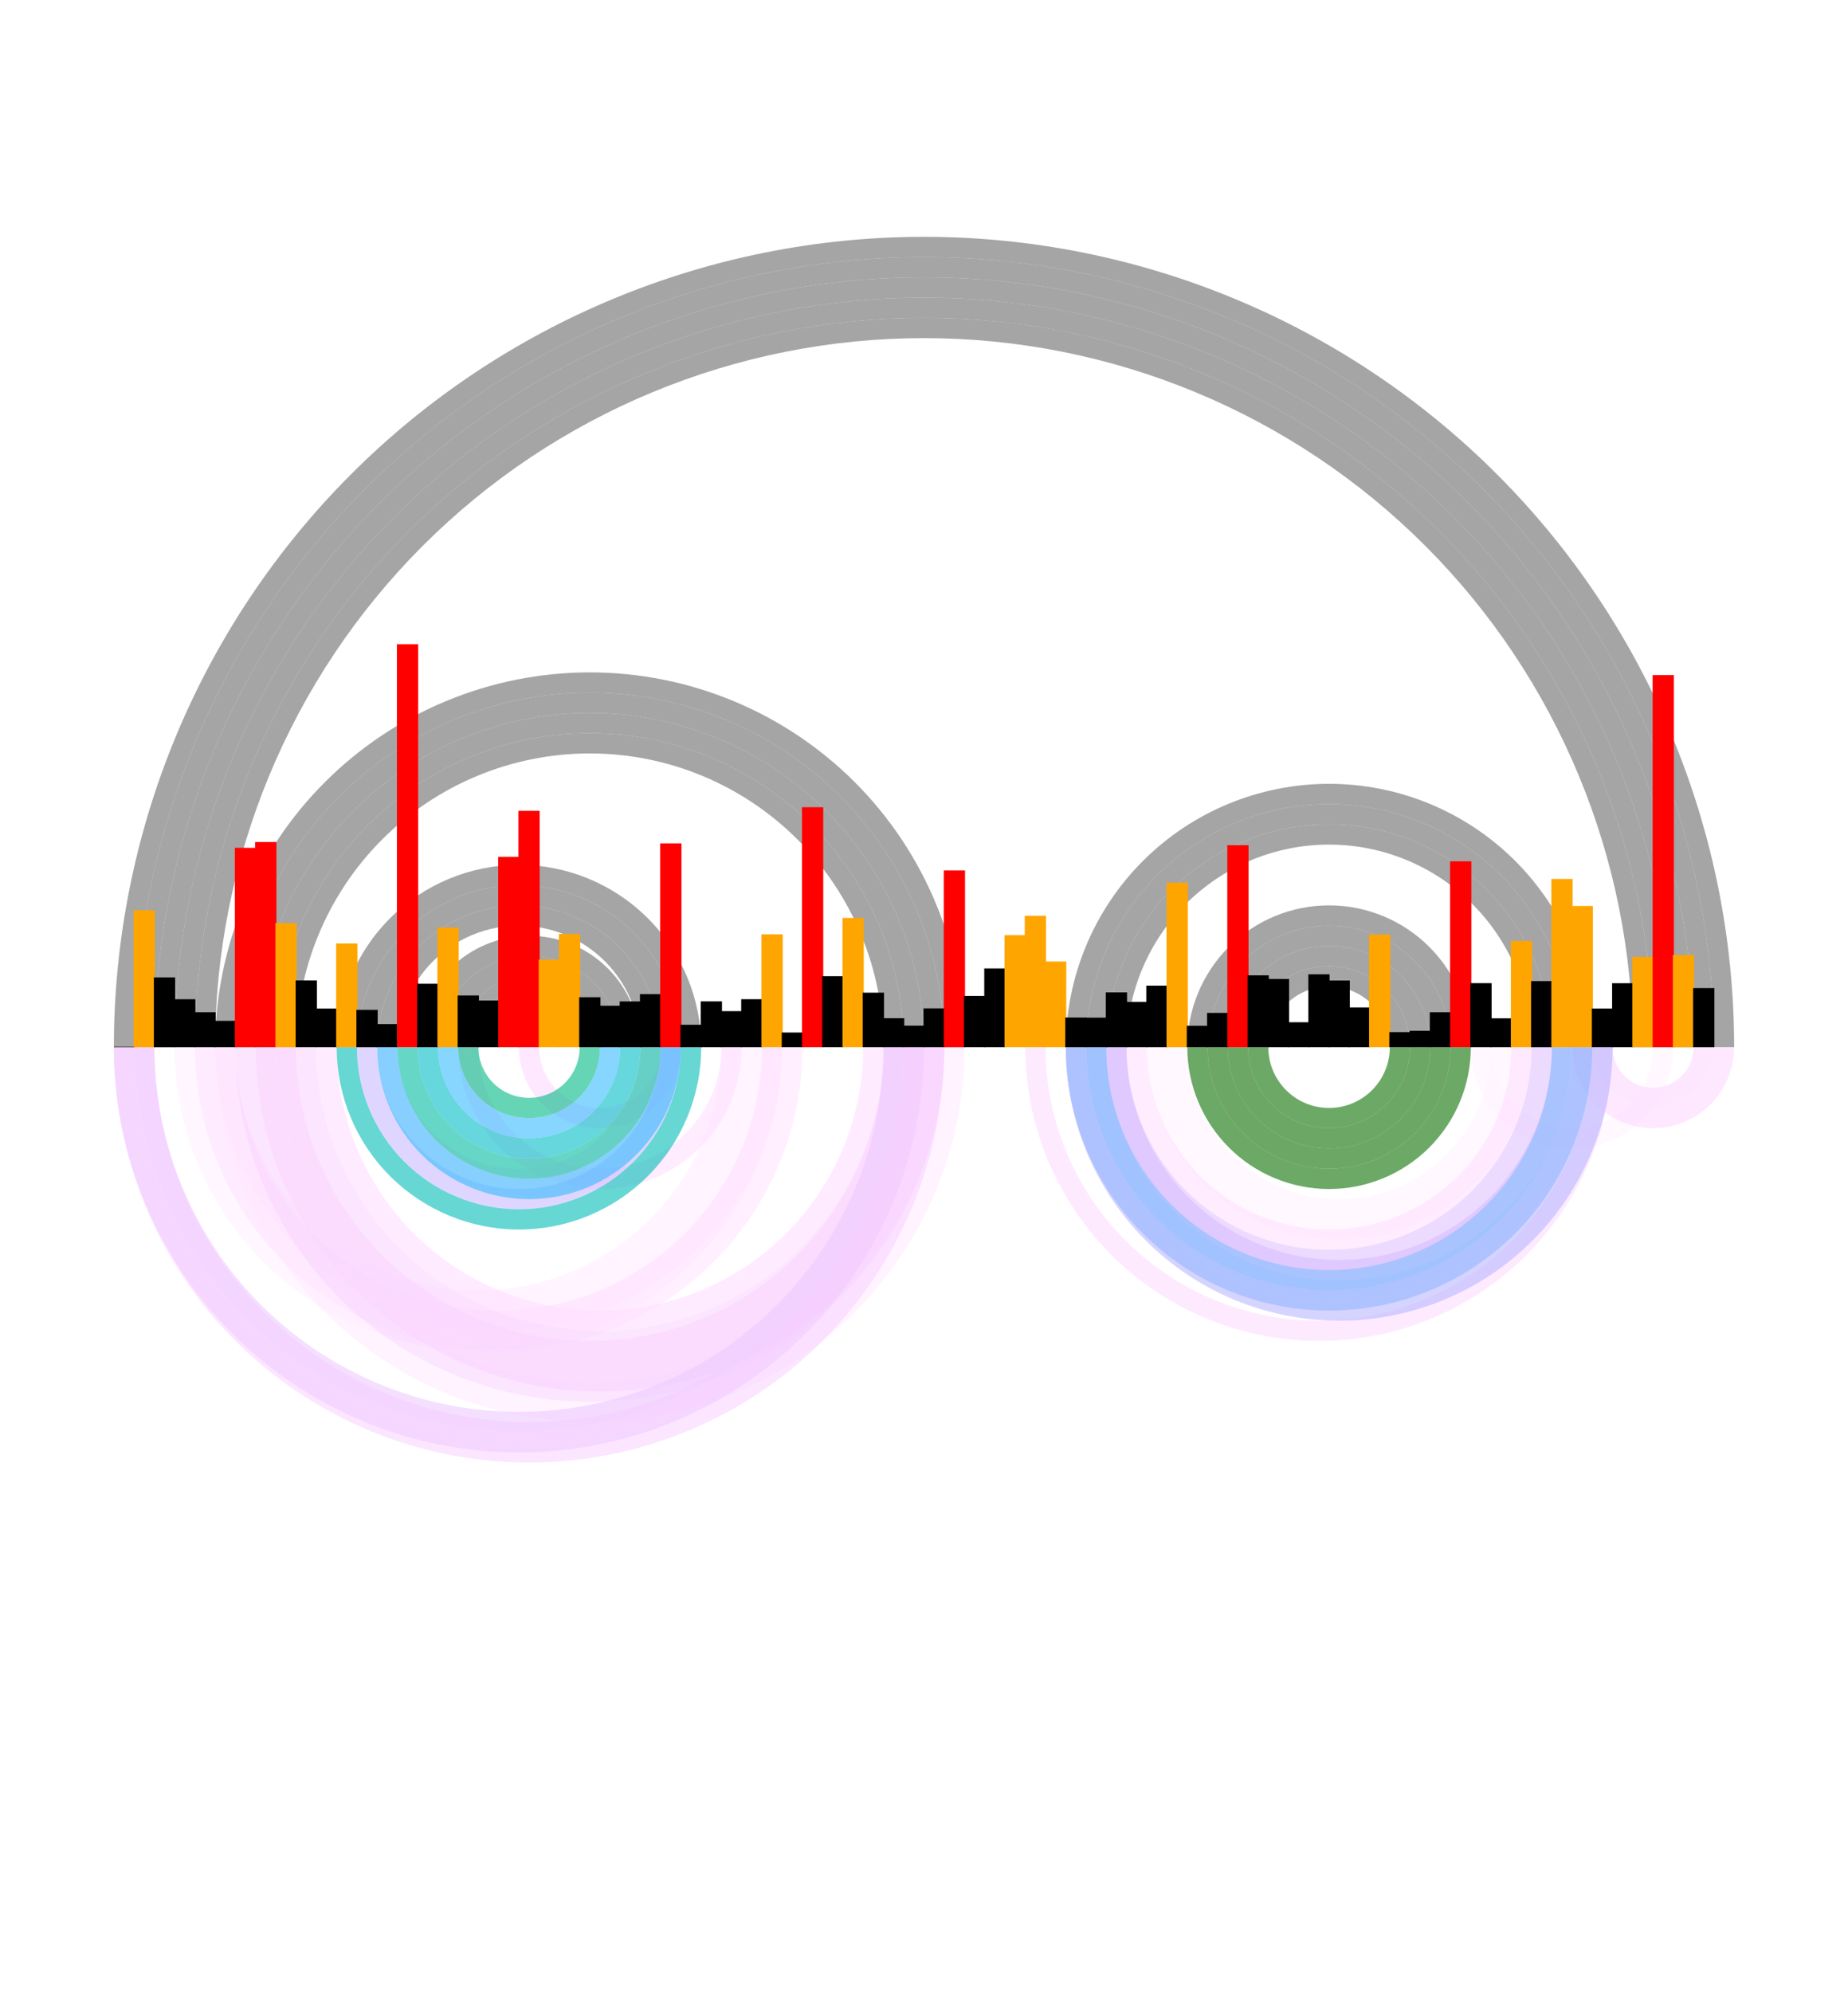 <?xml version="1.0" encoding="utf-8" standalone="no"?>
<!DOCTYPE svg PUBLIC "-//W3C//DTD SVG 1.1//EN"
  "http://www.w3.org/Graphics/SVG/1.1/DTD/svg11.dtd">
<!-- Created with matplotlib (https://matplotlib.org/) -->
<svg height="698.4pt" version="1.1" viewBox="0 0 648 698.4" width="648pt" xmlns="http://www.w3.org/2000/svg" xmlns:xlink="http://www.w3.org/1999/xlink">
 <defs>
  <style type="text/css">*{stroke-linecap:butt;stroke-linejoin:round;}</style>
 </defs>
 <g id="figure_1">
  <g id="patch_1">
   <path d="M 0 698.4 
L 648 698.4 
L 648 0 
L 0 0 
z
" style="fill:#ffffff;"/>
  </g>
  <g id="axes_1">
   <g id="patch_2">
    <path d="M 39.927 658.262 
L 608.073 658.262 
L 608.073 75.913 
L 39.927 75.913 
z
" style="fill:#ffffff;"/>
   </g>
   <g id="PatchCollection_1">
    <path clip-path="url(#p15106acbc8)" d="M 608.073 367.088 
C 608.073 291.776 578.123 219.471 524.87 166.218 
C 471.616 112.964 399.312 83.015 324 83.015 
C 248.688 83.015 176.384 112.964 123.13 166.218 
C 69.877 219.471 39.927 291.776 39.927 367.088 
L 47.029 367.088 
C 47.029 293.658 76.23 223.162 128.152 171.24 
C 180.074 119.317 250.571 90.117 324 90.117 
C 397.429 90.117 467.926 119.317 519.848 171.24 
C 571.77 223.162 600.971 293.658 600.971 367.088 
L 608.073 367.088 
z
" style="fill:#808080;fill-opacity:0.7;"/>
    <path clip-path="url(#p15106acbc8)" d="M 600.971 367.088 
C 600.971 293.658 571.77 223.162 519.848 171.24 
C 467.926 119.317 397.429 90.117 324 90.117 
C 250.571 90.117 180.074 119.317 128.152 171.24 
C 76.23 223.162 47.029 293.658 47.029 367.088 
L 54.131 367.088 
C 54.131 295.541 82.583 226.852 133.174 176.261 
C 183.765 125.67 252.454 97.218 324 97.218 
C 395.546 97.218 464.235 125.67 514.826 176.261 
C 565.417 226.852 593.869 295.541 593.869 367.088 
L 600.971 367.088 
z
" style="fill:#808080;fill-opacity:0.7;"/>
    <path clip-path="url(#p15106acbc8)" d="M 593.869 367.088 
C 593.869 295.541 565.417 226.852 514.826 176.261 
C 464.235 125.67 395.546 97.218 324 97.218 
C 252.454 97.218 183.765 125.67 133.174 176.261 
C 82.583 226.852 54.131 295.541 54.131 367.088 
L 61.233 367.088 
C 61.233 297.424 88.936 230.543 138.196 181.283 
C 187.455 132.024 254.337 104.32 324 104.32 
C 393.663 104.32 460.545 132.024 509.805 181.283 
C 559.064 230.543 586.767 297.424 586.767 367.088 
L 593.869 367.088 
z
" style="fill:#808080;fill-opacity:0.7;"/>
    <path clip-path="url(#p15106acbc8)" d="M 586.767 367.088 
C 586.767 297.424 559.064 230.543 509.805 181.283 
C 460.545 132.024 393.663 104.32 324 104.32 
C 254.337 104.32 187.455 132.024 138.196 181.283 
C 88.936 230.543 61.233 297.424 61.233 367.088 
L 68.335 367.088 
C 68.335 299.307 95.289 234.233 143.217 186.305 
C 191.145 138.377 256.219 111.422 324 111.422 
C 391.781 111.422 456.855 138.377 504.783 186.305 
C 552.711 234.233 579.665 299.307 579.665 367.088 
L 586.767 367.088 
z
" style="fill:#808080;fill-opacity:0.7;"/>
    <path clip-path="url(#p15106acbc8)" d="M 579.665 367.088 
C 579.665 299.307 552.711 234.233 504.783 186.305 
C 456.855 138.377 391.781 111.422 324 111.422 
C 256.219 111.422 191.145 138.377 143.217 186.305 
C 95.289 234.233 68.335 299.307 68.335 367.088 
L 75.436 367.088 
C 75.436 301.19 101.642 237.923 148.239 191.327 
C 194.836 144.73 258.102 118.524 324 118.524 
C 389.898 118.524 453.164 144.73 499.761 191.327 
C 546.358 237.923 572.564 301.19 572.564 367.088 
L 579.665 367.088 
z
" style="fill:#808080;fill-opacity:0.7;"/>
    <path clip-path="url(#p15106acbc8)" d="M 338.204 367.088 
C 338.204 332.256 324.352 298.815 299.722 274.185 
C 275.093 249.556 241.652 235.704 206.82 235.704 
C 171.988 235.704 138.548 249.556 113.918 274.185 
C 89.288 298.815 75.436 332.256 75.436 367.088 
L 82.538 367.088 
C 82.538 334.139 95.641 302.505 118.94 279.207 
C 142.238 255.909 173.871 242.806 206.82 242.806 
C 239.769 242.806 271.402 255.909 294.701 279.207 
C 317.999 302.505 331.102 334.139 331.102 367.088 
L 338.204 367.088 
z
" style="fill:#808080;fill-opacity:0.7;"/>
    <path clip-path="url(#p15106acbc8)" d="M 331.102 367.088 
C 331.102 334.139 317.999 302.505 294.701 279.207 
C 271.402 255.909 239.769 242.806 206.82 242.806 
C 173.871 242.806 142.238 255.909 118.94 279.207 
C 95.641 302.505 82.538 334.139 82.538 367.088 
L 89.64 367.088 
C 89.64 336.021 101.994 306.196 123.961 284.229 
C 145.928 262.262 175.754 249.908 206.82 249.908 
C 237.886 249.908 267.712 262.262 289.679 284.229 
C 311.646 306.196 324 336.021 324 367.088 
L 331.102 367.088 
z
" style="fill:#808080;fill-opacity:0.7;"/>
    <path clip-path="url(#p15106acbc8)" d="M 324 367.088 
C 324 336.021 311.646 306.196 289.679 284.229 
C 267.712 262.262 237.886 249.908 206.82 249.908 
C 175.754 249.908 145.928 262.262 123.961 284.229 
C 101.994 306.196 89.64 336.021 89.64 367.088 
L 96.742 367.088 
C 96.742 337.904 108.347 309.886 128.983 289.251 
C 149.619 268.615 177.637 257.009 206.82 257.009 
C 236.003 257.009 264.021 268.615 284.657 289.251 
C 305.293 309.886 316.898 337.904 316.898 367.088 
L 324 367.088 
z
" style="fill:#808080;fill-opacity:0.7;"/>
    <path clip-path="url(#p15106acbc8)" d="M 316.898 367.088 
C 316.898 337.904 305.293 309.886 284.657 289.251 
C 264.021 268.615 236.003 257.009 206.82 257.009 
C 177.637 257.009 149.619 268.615 128.983 289.251 
C 108.347 309.886 96.742 337.904 96.742 367.088 
L 103.844 367.088 
C 103.844 339.787 114.7 313.577 134.005 294.272 
C 153.309 274.968 179.519 264.111 206.82 264.111 
C 234.121 264.111 260.331 274.968 279.635 294.272 
C 298.94 313.577 309.796 339.787 309.796 367.088 
L 316.898 367.088 
z
" style="fill:#808080;fill-opacity:0.7;"/>
    <path clip-path="url(#p15106acbc8)" d="M 245.88 367.088 
C 245.88 350.142 239.141 333.874 227.159 321.892 
C 215.177 309.91 198.909 303.171 181.964 303.171 
C 165.018 303.171 148.75 309.91 136.768 321.892 
C 124.786 333.874 118.047 350.142 118.047 367.088 
L 125.149 367.088 
C 125.149 352.025 131.139 337.564 141.79 326.914 
C 152.44 316.263 166.901 310.273 181.964 310.273 
C 197.026 310.273 211.487 316.263 222.138 326.914 
C 232.788 337.564 238.778 352.025 238.778 367.088 
L 245.88 367.088 
z
" style="fill:#808080;fill-opacity:0.7;"/>
    <path clip-path="url(#p15106acbc8)" d="M 238.778 367.088 
C 238.778 352.025 232.788 337.564 222.138 326.914 
C 211.487 316.263 197.026 310.273 181.964 310.273 
C 166.901 310.273 152.44 316.263 141.79 326.914 
C 131.139 337.564 125.149 352.025 125.149 367.088 
L 132.251 367.088 
C 132.251 353.908 137.492 341.255 146.811 331.935 
C 156.131 322.616 168.784 317.375 181.964 317.375 
C 195.143 317.375 207.796 322.616 217.116 331.935 
C 226.435 341.255 231.676 353.908 231.676 367.088 
L 238.778 367.088 
z
" style="fill:#808080;fill-opacity:0.7;"/>
    <path clip-path="url(#p15106acbc8)" d="M 231.676 367.088 
C 231.676 353.908 226.435 341.255 217.116 331.935 
C 207.796 322.616 195.143 317.375 181.964 317.375 
C 168.784 317.375 156.131 322.616 146.811 331.935 
C 137.492 341.255 132.251 353.908 132.251 367.088 
L 139.353 367.088 
C 139.353 355.791 143.845 344.945 151.833 336.957 
C 159.821 328.969 170.667 324.477 181.964 324.477 
C 193.26 324.477 204.106 328.969 212.094 336.957 
C 220.082 344.945 224.575 355.791 224.575 367.088 
L 231.676 367.088 
z
" style="fill:#808080;fill-opacity:0.7;"/>
    <path clip-path="url(#p15106acbc8)" d="M 224.575 367.088 
C 224.575 356.732 220.457 346.79 213.134 339.468 
C 205.812 332.146 195.87 328.028 185.515 328.028 
C 175.159 328.028 165.217 332.146 157.895 339.468 
C 150.573 346.79 146.455 356.732 146.455 367.088 
L 153.556 367.088 
C 153.556 358.615 156.926 350.481 162.917 344.49 
C 168.908 338.499 177.042 335.129 185.515 335.129 
C 193.987 335.129 202.121 338.499 208.112 344.49 
C 214.103 350.481 217.473 358.615 217.473 367.088 
L 224.575 367.088 
z
" style="fill:#808080;fill-opacity:0.7;"/>
    <path clip-path="url(#p15106acbc8)" d="M 217.473 367.088 
C 217.473 358.615 214.103 350.481 208.112 344.49 
C 202.121 338.499 193.987 335.129 185.515 335.129 
C 177.042 335.129 168.908 338.499 162.917 344.49 
C 156.926 350.481 153.556 358.615 153.556 367.088 
L 160.658 367.088 
C 160.658 360.498 163.279 354.171 167.938 349.511 
C 172.598 344.852 178.925 342.231 185.515 342.231 
C 192.104 342.231 198.431 344.852 203.091 349.511 
C 207.75 354.171 210.371 360.498 210.371 367.088 
L 217.473 367.088 
z
" style="fill:#808080;fill-opacity:0.7;"/>
    <path clip-path="url(#p15106acbc8)" d="M 210.371 367.088 
C 210.371 360.498 207.75 354.171 203.091 349.511 
C 198.431 344.852 192.104 342.231 185.515 342.231 
C 178.925 342.231 172.598 344.852 167.938 349.511 
C 163.279 354.171 160.658 360.498 160.658 367.088 
L 167.76 367.088 
C 167.76 362.381 169.632 357.862 172.96 354.533 
C 176.289 351.205 180.808 349.333 185.515 349.333 
C 190.222 349.333 194.741 351.205 198.069 354.533 
C 201.397 357.862 203.269 362.381 203.269 367.088 
L 210.371 367.088 
z
" style="fill:#808080;fill-opacity:0.7;"/>
    <path clip-path="url(#p15106acbc8)" d="M 558.36 367.088 
C 558.36 342.611 548.626 319.112 531.319 301.805 
C 514.012 284.497 490.513 274.764 466.036 274.764 
C 441.56 274.764 418.061 284.497 400.754 301.805 
C 383.446 319.112 373.713 342.611 373.713 367.088 
L 380.815 367.088 
C 380.815 344.494 389.799 322.803 405.775 306.827 
C 421.751 290.851 443.443 281.866 466.036 281.866 
C 488.63 281.866 510.321 290.851 526.297 306.827 
C 542.273 322.803 551.258 344.494 551.258 367.088 
L 558.36 367.088 
z
" style="fill:#808080;fill-opacity:0.7;"/>
    <path clip-path="url(#p15106acbc8)" d="M 551.258 367.088 
C 551.258 344.494 542.273 322.803 526.297 306.827 
C 510.321 290.851 488.63 281.866 466.036 281.866 
C 443.443 281.866 421.751 290.851 405.775 306.827 
C 389.799 322.803 380.815 344.494 380.815 367.088 
L 387.916 367.088 
C 387.916 346.377 396.152 326.493 410.797 311.848 
C 425.442 297.204 445.326 288.968 466.036 288.968 
C 486.747 288.968 506.631 297.204 521.276 311.848 
C 535.92 326.493 544.156 346.377 544.156 367.088 
L 551.258 367.088 
z
" style="fill:#808080;fill-opacity:0.7;"/>
    <path clip-path="url(#p15106acbc8)" d="M 544.156 367.088 
C 544.156 346.377 535.92 326.493 521.276 311.848 
C 506.631 297.204 486.747 288.968 466.036 288.968 
C 445.326 288.968 425.442 297.204 410.797 311.848 
C 396.152 326.493 387.916 346.377 387.916 367.088 
L 395.018 367.088 
C 395.018 348.26 402.506 330.184 415.819 316.87 
C 429.132 303.557 447.208 296.069 466.036 296.069 
C 484.864 296.069 502.94 303.557 516.254 316.87 
C 529.567 330.184 537.055 348.26 537.055 367.088 
L 544.156 367.088 
z
" style="fill:#808080;fill-opacity:0.7;"/>
    <path clip-path="url(#p15106acbc8)" d="M 515.749 367.088 
C 515.749 353.908 510.508 341.255 501.189 331.935 
C 491.869 322.616 479.216 317.375 466.036 317.375 
C 452.857 317.375 440.204 322.616 430.884 331.935 
C 421.565 341.255 416.324 353.908 416.324 367.088 
L 423.425 367.088 
C 423.425 355.791 427.918 344.945 435.906 336.957 
C 443.894 328.969 454.74 324.477 466.036 324.477 
C 477.333 324.477 488.179 328.969 496.167 336.957 
C 504.155 344.945 508.647 355.791 508.647 367.088 
L 515.749 367.088 
z
" style="fill:#808080;fill-opacity:0.7;"/>
    <path clip-path="url(#p15106acbc8)" d="M 508.647 367.088 
C 508.647 355.791 504.155 344.945 496.167 336.957 
C 488.179 328.969 477.333 324.477 466.036 324.477 
C 454.74 324.477 443.894 328.969 435.906 336.957 
C 427.918 344.945 423.425 355.791 423.425 367.088 
L 430.527 367.088 
C 430.527 357.674 434.271 348.636 440.928 341.979 
C 447.584 335.322 456.622 331.578 466.036 331.578 
C 475.45 331.578 484.488 335.322 491.145 341.979 
C 497.802 348.636 501.545 357.674 501.545 367.088 
L 508.647 367.088 
z
" style="fill:#808080;fill-opacity:0.7;"/>
    <path clip-path="url(#p15106acbc8)" d="M 501.545 367.088 
C 501.545 357.674 497.802 348.636 491.145 341.979 
C 484.488 335.322 475.45 331.578 466.036 331.578 
C 456.622 331.578 447.584 335.322 440.928 341.979 
C 434.271 348.636 430.527 357.674 430.527 367.088 
L 437.629 367.088 
C 437.629 359.556 440.624 352.326 445.949 347.001 
C 451.275 341.675 458.505 338.68 466.036 338.68 
C 473.568 338.68 480.798 341.675 486.123 347.001 
C 491.449 352.326 494.444 359.556 494.444 367.088 
L 501.545 367.088 
z
" style="fill:#808080;fill-opacity:0.7;"/>
    <path clip-path="url(#p15106acbc8)" d="M 494.444 367.088 
C 494.444 359.556 491.449 352.326 486.123 347.001 
C 480.798 341.675 473.568 338.68 466.036 338.68 
C 458.505 338.68 451.275 341.675 445.949 347.001 
C 440.624 352.326 437.629 359.556 437.629 367.088 
L 444.731 367.088 
C 444.731 361.439 446.977 356.016 450.971 352.022 
C 454.965 348.028 460.388 345.782 466.036 345.782 
C 471.685 345.782 477.108 348.028 481.102 352.022 
C 485.096 356.016 487.342 361.439 487.342 367.088 
L 494.444 367.088 
z
" style="fill:#808080;fill-opacity:0.7;"/>
   </g>
   <g id="PatchCollection_2">
    <path clip-path="url(#p15106acbc8)" d="M 402.12 367.088 
C 402.12 384.974 409.233 402.146 421.881 414.794 
C 434.528 427.442 451.701 434.555 469.587 434.555 
C 487.474 434.555 504.646 427.442 517.294 414.794 
C 529.942 402.146 537.055 384.974 537.055 367.088 
L 529.953 367.088 
C 529.953 383.091 523.588 398.456 512.272 409.772 
C 500.956 421.089 485.591 427.453 469.587 427.453 
C 453.583 427.453 438.219 421.089 426.902 409.772 
C 415.586 398.456 409.222 383.091 409.222 367.088 
L 402.12 367.088 
z
" style="fill:#fff3ff;fill-opacity:0.6;"/>
    <path clip-path="url(#p15106acbc8)" d="M 515.749 367.088 
C 515.749 376.502 519.493 385.54 526.149 392.196 
C 532.806 398.853 541.844 402.597 551.258 402.597 
C 560.672 402.597 569.71 398.853 576.367 392.196 
C 583.024 385.54 586.767 376.502 586.767 367.088 
L 579.665 367.088 
C 579.665 374.619 576.67 381.849 571.345 387.175 
C 566.02 392.5 558.789 395.495 551.258 395.495 
C 543.727 395.495 536.497 392.5 531.171 387.175 
C 525.846 381.849 522.851 374.619 522.851 367.088 
L 515.749 367.088 
z
" style="fill:#fff3ff;fill-opacity:0.6;"/>
    <path clip-path="url(#p15106acbc8)" d="M 409.222 367.088 
C 409.222 383.091 415.586 398.456 426.902 409.772 
C 438.219 421.089 453.583 427.453 469.587 427.453 
C 485.591 427.453 500.956 421.089 512.272 409.772 
C 523.588 398.456 529.953 383.091 529.953 367.088 
L 522.851 367.088 
C 522.851 381.209 517.235 394.766 507.25 404.751 
C 497.265 414.736 483.708 420.351 469.587 420.351 
C 455.466 420.351 441.909 414.736 431.924 404.751 
C 421.939 394.766 416.324 381.209 416.324 367.088 
L 409.222 367.088 
z
" style="fill:#fff3ff;fill-opacity:0.6;"/>
    <path clip-path="url(#p15106acbc8)" d="M 61.233 367.088 
C 61.233 395.33 72.464 422.444 92.434 442.414 
C 112.404 462.384 139.518 473.615 167.76 473.615 
C 196.002 473.615 223.116 462.384 243.086 442.414 
C 263.056 422.444 274.287 395.33 274.287 367.088 
L 267.185 367.088 
C 267.185 393.447 256.703 418.753 238.064 437.392 
C 219.426 456.031 194.119 466.513 167.76 466.513 
C 141.401 466.513 116.094 456.031 97.456 437.392 
C 78.817 418.753 68.335 393.447 68.335 367.088 
L 61.233 367.088 
z
" style="fill:#fff0ff;fill-opacity:0.6;"/>
    <path clip-path="url(#p15106acbc8)" d="M 68.335 367.088 
C 68.335 393.447 78.817 418.753 97.456 437.392 
C 116.094 456.031 141.401 466.513 167.76 466.513 
C 194.119 466.513 219.426 456.031 238.064 437.392 
C 256.703 418.753 267.185 393.447 267.185 367.088 
L 260.084 367.088 
C 260.084 391.564 250.35 415.063 233.043 432.37 
C 215.735 449.678 192.236 459.411 167.76 459.411 
C 143.284 459.411 119.785 449.678 102.477 432.37 
C 85.17 415.063 75.436 391.564 75.436 367.088 
L 68.335 367.088 
z
" style="fill:#ffedff;fill-opacity:0.6;"/>
    <path clip-path="url(#p15106acbc8)" d="M 75.436 367.088 
C 75.436 391.564 85.17 415.063 102.477 432.37 
C 119.785 449.678 143.284 459.411 167.76 459.411 
C 192.236 459.411 215.735 449.678 233.043 432.37 
C 250.35 415.063 260.084 391.564 260.084 367.088 
L 252.982 367.088 
C 252.982 389.681 243.997 411.372 228.021 427.348 
C 212.045 443.325 190.354 452.309 167.76 452.309 
C 145.166 452.309 123.475 443.325 107.499 427.348 
C 91.523 411.372 82.538 389.681 82.538 367.088 
L 75.436 367.088 
z
" style="fill:#ffedff;fill-opacity:0.6;"/>
    <path clip-path="url(#p15106acbc8)" d="M 75.436 367.088 
C 75.436 401.919 89.288 435.36 113.918 459.99 
C 138.548 484.62 171.988 498.471 206.82 498.471 
C 241.652 498.471 275.093 484.62 299.722 459.99 
C 324.352 435.36 338.204 401.919 338.204 367.088 
L 331.102 367.088 
C 331.102 400.036 317.999 431.67 294.701 454.968 
C 271.402 478.266 239.769 491.369 206.82 491.369 
C 173.871 491.369 142.238 478.266 118.94 454.968 
C 95.641 431.67 82.538 400.036 82.538 367.088 
L 75.436 367.088 
z
" style="fill:#ffebff;fill-opacity:0.6;"/>
    <path clip-path="url(#p15106acbc8)" d="M 68.335 367.088 
C 68.335 395.33 79.566 422.444 99.536 442.414 
C 119.506 462.384 146.62 473.615 174.862 473.615 
C 203.104 473.615 230.218 462.384 250.188 442.414 
C 270.158 422.444 281.389 395.33 281.389 367.088 
L 274.287 367.088 
C 274.287 393.447 263.805 418.753 245.166 437.392 
C 226.528 456.031 201.221 466.513 174.862 466.513 
C 148.503 466.513 123.196 456.031 104.557 437.392 
C 85.919 418.753 75.436 393.447 75.436 367.088 
L 68.335 367.088 
z
" style="fill:#ffe5ff;fill-opacity:0.6;"/>
    <path clip-path="url(#p15106acbc8)" d="M 132.251 367.088 
C 132.251 380.267 137.492 392.92 146.811 402.24 
C 156.131 411.559 168.784 416.8 181.964 416.8 
C 195.143 416.8 207.796 411.559 217.116 402.24 
C 226.435 392.92 231.676 380.267 231.676 367.088 
L 224.575 367.088 
C 224.575 378.384 220.082 389.23 212.094 397.218 
C 204.106 405.206 193.26 409.698 181.964 409.698 
C 170.667 409.698 159.821 405.206 151.833 397.218 
C 143.845 389.23 139.353 378.384 139.353 367.088 
L 132.251 367.088 
z
" style="fill:#ffe3ff;fill-opacity:0.6;"/>
    <path clip-path="url(#p15106acbc8)" d="M 75.436 367.088 
C 75.436 393.447 85.919 418.753 104.557 437.392 
C 123.196 456.031 148.503 466.513 174.862 466.513 
C 201.221 466.513 226.528 456.031 245.166 437.392 
C 263.805 418.753 274.287 393.447 274.287 367.088 
L 267.185 367.088 
C 267.185 391.564 257.452 415.063 240.144 432.37 
C 222.837 449.678 199.338 459.411 174.862 459.411 
C 150.385 459.411 126.887 449.678 109.579 432.37 
C 92.272 415.063 82.538 391.564 82.538 367.088 
L 75.436 367.088 
z
" style="fill:#ffe0ff;fill-opacity:0.6;"/>
    <path clip-path="url(#p15106acbc8)" d="M 395.018 367.088 
C 395.018 385.916 402.506 403.992 415.819 417.305 
C 429.132 430.618 447.208 438.106 466.036 438.106 
C 484.864 438.106 502.94 430.618 516.254 417.305 
C 529.567 403.992 537.055 385.916 537.055 367.088 
L 529.953 367.088 
C 529.953 384.033 523.214 400.301 511.232 412.283 
C 499.25 424.265 482.982 431.004 466.036 431.004 
C 449.091 431.004 432.823 424.265 420.841 412.283 
C 408.859 400.301 402.12 384.033 402.12 367.088 
L 395.018 367.088 
z
" style="fill:#ffe0ff;fill-opacity:0.6;"/>
    <path clip-path="url(#p15106acbc8)" d="M 160.658 367.088 
C 160.658 380.267 165.899 392.92 175.219 402.24 
C 184.538 411.559 197.191 416.8 210.371 416.8 
C 223.55 416.8 236.204 411.559 245.523 402.24 
C 254.842 392.92 260.084 380.267 260.084 367.088 
L 252.982 367.088 
C 252.982 378.384 248.489 389.23 240.501 397.218 
C 232.513 405.206 221.668 409.698 210.371 409.698 
C 199.074 409.698 188.228 405.206 180.24 397.218 
C 172.252 389.23 167.76 378.384 167.76 367.088 
L 160.658 367.088 
z
" style="fill:#ffe0ff;fill-opacity:0.6;"/>
    <path clip-path="url(#p15106acbc8)" d="M 110.945 367.088 
C 110.945 393.447 121.428 418.753 140.067 437.392 
C 158.705 456.031 184.012 466.513 210.371 466.513 
C 236.73 466.513 262.037 456.031 280.675 437.392 
C 299.314 418.753 309.796 393.447 309.796 367.088 
L 302.695 367.088 
C 302.695 391.564 292.961 415.063 275.654 432.37 
C 258.346 449.678 234.847 459.411 210.371 459.411 
C 185.895 459.411 162.396 449.678 145.088 432.37 
C 127.781 415.063 118.047 391.564 118.047 367.088 
L 110.945 367.088 
z
" style="fill:#ffdeff;fill-opacity:0.6;"/>
    <path clip-path="url(#p15106acbc8)" d="M 359.509 367.088 
C 359.509 394.388 370.366 420.598 389.67 439.903 
C 408.975 459.207 435.185 470.064 462.485 470.064 
C 489.786 470.064 515.996 459.207 535.301 439.903 
C 554.605 420.598 565.462 394.388 565.462 367.088 
L 558.36 367.088 
C 558.36 392.505 548.252 416.908 530.279 434.881 
C 512.306 452.854 487.903 462.962 462.485 462.962 
C 437.068 462.962 412.665 452.854 394.692 434.881 
C 376.719 416.908 366.611 392.505 366.611 367.088 
L 359.509 367.088 
z
" style="fill:#fedcff;fill-opacity:0.6;"/>
    <path clip-path="url(#p15106acbc8)" d="M 181.964 367.088 
C 181.964 374.619 184.959 381.849 190.284 387.175 
C 195.609 392.5 202.84 395.495 210.371 395.495 
C 217.902 395.495 225.133 392.5 230.458 387.175 
C 235.783 381.849 238.778 374.619 238.778 367.088 
L 231.676 367.088 
C 231.676 372.736 229.43 378.159 225.436 382.153 
C 221.442 386.147 216.019 388.393 210.371 388.393 
C 204.723 388.393 199.3 386.147 195.306 382.153 
C 191.312 378.159 189.065 372.736 189.065 367.088 
L 181.964 367.088 
z
" style="fill:#fdd9ff;fill-opacity:0.6;"/>
    <path clip-path="url(#p15106acbc8)" d="M 551.258 367.088 
C 551.258 374.619 554.253 381.849 559.578 387.175 
C 564.904 392.5 572.134 395.495 579.665 395.495 
C 587.197 395.495 594.427 392.5 599.752 387.175 
C 605.078 381.849 608.073 374.619 608.073 367.088 
L 600.971 367.088 
C 600.971 372.736 598.725 378.159 594.731 382.153 
C 590.737 386.147 585.314 388.393 579.665 388.393 
C 574.017 388.393 568.594 386.147 564.6 382.153 
C 560.606 378.159 558.36 372.736 558.36 367.088 
L 551.258 367.088 
z
" style="fill:#fdd9ff;fill-opacity:0.6;"/>
    <path clip-path="url(#p15106acbc8)" d="M 89.64 367.088 
C 89.64 399.095 102.369 429.824 125.001 452.457 
C 147.634 475.09 178.363 487.818 210.371 487.818 
C 242.378 487.818 273.108 475.09 295.741 452.457 
C 318.373 429.824 331.102 399.095 331.102 367.088 
L 324 367.088 
C 324 397.212 312.02 426.134 290.719 447.435 
C 269.417 468.737 240.496 480.717 210.371 480.717 
C 180.246 480.717 151.324 468.737 130.023 447.435 
C 108.722 426.134 96.742 397.212 96.742 367.088 
L 89.64 367.088 
z
" style="fill:#fbd7ff;fill-opacity:0.6;"/>
    <path clip-path="url(#p15106acbc8)" d="M 558.36 367.088 
C 558.36 372.736 560.606 378.159 564.6 382.153 
C 568.594 386.147 574.017 388.393 579.665 388.393 
C 585.314 388.393 590.737 386.147 594.731 382.153 
C 598.725 378.159 600.971 372.736 600.971 367.088 
L 593.869 367.088 
C 593.869 370.853 592.372 374.468 589.709 377.131 
C 587.046 379.794 583.431 381.291 579.665 381.291 
C 575.9 381.291 572.285 379.794 569.622 377.131 
C 566.959 374.468 565.462 370.853 565.462 367.088 
L 558.36 367.088 
z
" style="fill:#fbd7ff;fill-opacity:0.6;"/>
    <path clip-path="url(#p15106acbc8)" d="M 47.029 367.088 
C 47.029 403.802 61.629 439.05 87.591 465.012 
C 113.552 490.973 148.8 505.573 185.515 505.573 
C 222.229 505.573 257.477 490.973 283.439 465.012 
C 309.4 439.05 324 403.802 324 367.088 
L 316.898 367.088 
C 316.898 401.919 303.047 435.36 278.417 459.99 
C 253.787 484.62 220.346 498.471 185.515 498.471 
C 150.683 498.471 117.242 484.62 92.612 459.99 
C 67.983 435.36 54.131 401.919 54.131 367.088 
L 47.029 367.088 
z
" style="fill:#fbd7ff;fill-opacity:0.6;"/>
    <path clip-path="url(#p15106acbc8)" d="M 96.742 367.088 
C 96.742 397.212 108.722 426.134 130.023 447.435 
C 151.324 468.737 180.246 480.717 210.371 480.717 
C 240.496 480.717 269.417 468.737 290.719 447.435 
C 312.02 426.134 324 397.212 324 367.088 
L 316.898 367.088 
C 316.898 395.33 305.667 422.444 285.697 442.414 
C 265.727 462.384 238.613 473.615 210.371 473.615 
C 182.129 473.615 155.015 462.384 135.045 442.414 
C 115.075 422.444 103.844 395.33 103.844 367.088 
L 96.742 367.088 
z
" style="fill:#fad5ff;fill-opacity:0.6;"/>
    <path clip-path="url(#p15106acbc8)" d="M 96.742 367.088 
C 96.742 396.271 108.347 424.289 128.983 444.925 
C 149.619 465.56 177.637 477.166 206.82 477.166 
C 236.003 477.166 264.021 465.56 284.657 444.925 
C 305.293 424.289 316.898 396.271 316.898 367.088 
L 309.796 367.088 
C 309.796 394.388 298.94 420.598 279.635 439.903 
C 260.331 459.207 234.121 470.064 206.82 470.064 
C 179.519 470.064 153.309 459.207 134.005 439.903 
C 114.7 420.598 103.844 394.388 103.844 367.088 
L 96.742 367.088 
z
" style="fill:#fad5ff;fill-opacity:0.6;"/>
    <path clip-path="url(#p15106acbc8)" d="M 89.64 367.088 
C 89.64 398.154 101.994 427.979 123.961 449.946 
C 145.928 471.913 175.754 484.268 206.82 484.268 
C 237.886 484.268 267.712 471.913 289.679 449.946 
C 311.646 427.979 324 398.154 324 367.088 
L 316.898 367.088 
C 316.898 396.271 305.293 424.289 284.657 444.925 
C 264.021 465.56 236.003 477.166 206.82 477.166 
C 177.637 477.166 149.619 465.56 128.983 444.925 
C 108.347 424.289 96.742 396.271 96.742 367.088 
L 89.64 367.088 
z
" style="fill:#fad5ff;fill-opacity:0.6;"/>
    <path clip-path="url(#p15106acbc8)" d="M 103.844 367.088 
C 103.844 395.33 115.075 422.444 135.045 442.414 
C 155.015 462.384 182.129 473.615 210.371 473.615 
C 238.613 473.615 265.727 462.384 285.697 442.414 
C 305.667 422.444 316.898 395.33 316.898 367.088 
L 309.796 367.088 
C 309.796 393.447 299.314 418.753 280.675 437.392 
C 262.037 456.031 236.73 466.513 210.371 466.513 
C 184.012 466.513 158.705 456.031 140.067 437.392 
C 121.428 418.753 110.945 393.447 110.945 367.088 
L 103.844 367.088 
z
" style="fill:#fad5ff;fill-opacity:0.6;"/>
    <path clip-path="url(#p15106acbc8)" d="M 82.538 367.088 
C 82.538 400.036 95.641 431.67 118.94 454.968 
C 142.238 478.266 173.871 491.369 206.82 491.369 
C 239.769 491.369 271.402 478.266 294.701 454.968 
C 317.999 431.67 331.102 400.036 331.102 367.088 
L 324 367.088 
C 324 398.154 311.646 427.979 289.679 449.946 
C 267.712 471.913 237.886 484.268 206.82 484.268 
C 175.754 484.268 145.928 471.913 123.961 449.946 
C 101.994 427.979 89.64 398.154 89.64 367.088 
L 82.538 367.088 
z
" style="fill:#f9d3ff;fill-opacity:0.6;"/>
    <path clip-path="url(#p15106acbc8)" d="M 39.927 367.088 
C 39.927 405.685 55.276 442.741 82.569 470.033 
C 109.861 497.326 146.917 512.675 185.515 512.675 
C 224.112 512.675 261.168 497.326 288.46 470.033 
C 315.753 442.741 331.102 405.685 331.102 367.088 
L 324 367.088 
C 324 403.802 309.4 439.05 283.439 465.012 
C 257.477 490.973 222.229 505.573 185.515 505.573 
C 148.8 505.573 113.552 490.973 87.591 465.012 
C 61.629 439.05 47.029 403.802 47.029 367.088 
L 39.927 367.088 
z
" style="fill:#f9d3ff;fill-opacity:0.6;"/>
    <path clip-path="url(#p15106acbc8)" d="M 39.927 367.088 
C 39.927 404.743 54.902 440.896 81.529 467.522 
C 108.156 494.149 144.308 509.124 181.964 509.124 
C 219.62 509.124 255.772 494.149 282.399 467.522 
C 309.025 440.896 324 404.743 324 367.088 
L 316.898 367.088 
C 316.898 402.861 302.672 437.205 277.377 462.501 
C 252.081 487.796 217.737 502.022 181.964 502.022 
C 146.191 502.022 111.846 487.796 86.551 462.501 
C 61.255 437.205 47.029 402.861 47.029 367.088 
L 39.927 367.088 
z
" style="fill:#f1ccff;fill-opacity:0.6;"/>
    <path clip-path="url(#p15106acbc8)" d="M 47.029 367.088 
C 47.029 402.861 61.255 437.205 86.551 462.501 
C 111.846 487.796 146.191 502.022 181.964 502.022 
C 217.737 502.022 252.081 487.796 277.377 462.501 
C 302.672 437.205 316.898 402.861 316.898 367.088 
L 309.796 367.088 
C 309.796 400.978 296.319 433.515 272.355 457.479 
C 248.391 481.443 215.854 494.92 181.964 494.92 
C 148.073 494.92 115.536 481.443 91.572 457.479 
C 67.608 433.515 54.131 400.978 54.131 367.088 
L 47.029 367.088 
z
" style="fill:#efcaff;fill-opacity:0.6;"/>
    <path clip-path="url(#p15106acbc8)" d="M 387.916 367.088 
C 387.916 387.798 396.152 407.682 410.797 422.327 
C 425.442 436.971 445.326 445.208 466.036 445.208 
C 486.747 445.208 506.631 436.971 521.276 422.327 
C 535.92 407.682 544.156 387.798 544.156 367.088 
L 537.055 367.088 
C 537.055 385.916 529.567 403.992 516.254 417.305 
C 502.94 430.618 484.864 438.106 466.036 438.106 
C 447.208 438.106 429.132 430.618 415.819 417.305 
C 402.506 403.992 395.018 385.916 395.018 367.088 
L 387.916 367.088 
z
" style="fill:#e0c2ff;fill-opacity:0.6;"/>
    <path clip-path="url(#p15106acbc8)" d="M 387.916 367.088 
C 387.916 388.74 396.527 409.527 411.837 424.838 
C 427.148 440.148 447.935 448.758 469.587 448.758 
C 491.239 448.758 512.027 440.148 527.337 424.838 
C 542.648 409.527 551.258 388.74 551.258 367.088 
L 544.156 367.088 
C 544.156 386.857 536.295 405.837 522.316 419.816 
C 508.337 433.795 489.357 441.657 469.587 441.657 
C 449.818 441.657 430.838 433.795 416.859 419.816 
C 402.88 405.837 395.018 386.857 395.018 367.088 
L 387.916 367.088 
z
" style="fill:#d8beff;fill-opacity:0.6;"/>
    <path clip-path="url(#p15106acbc8)" d="M 125.149 367.088 
C 125.149 382.15 131.139 396.611 141.79 407.262 
C 152.44 417.912 166.901 423.902 181.964 423.902 
C 197.026 423.902 211.487 417.912 222.138 407.262 
C 232.788 396.611 238.778 382.15 238.778 367.088 
L 231.676 367.088 
C 231.676 380.267 226.435 392.92 217.116 402.24 
C 207.796 411.559 195.143 416.8 181.964 416.8 
C 168.784 416.8 156.131 411.559 146.811 402.24 
C 137.492 392.92 132.251 380.267 132.251 367.088 
L 125.149 367.088 
z
" style="fill:#cabbff;fill-opacity:0.6;"/>
    <path clip-path="url(#p15106acbc8)" d="M 373.713 367.088 
C 373.713 392.505 383.821 416.908 401.794 434.881 
C 419.767 452.854 444.17 462.962 469.587 462.962 
C 495.005 462.962 519.408 452.854 537.381 434.881 
C 555.354 416.908 565.462 392.505 565.462 367.088 
L 558.36 367.088 
C 558.36 390.623 549.001 413.218 532.359 429.859 
C 515.717 446.501 493.122 455.86 469.587 455.86 
C 446.052 455.86 423.457 446.501 406.815 429.859 
C 390.174 413.218 380.815 390.623 380.815 367.088 
L 373.713 367.088 
z
" style="fill:#b8b8ff;fill-opacity:0.6;"/>
    <path clip-path="url(#p15106acbc8)" d="M 380.815 367.088 
C 380.815 390.623 390.174 413.218 406.815 429.859 
C 423.457 446.501 446.052 455.86 469.587 455.86 
C 493.122 455.86 515.717 446.501 532.359 429.859 
C 549.001 413.218 558.36 390.623 558.36 367.088 
L 551.258 367.088 
C 551.258 388.74 542.648 409.527 527.337 424.838 
C 512.027 440.148 491.239 448.758 469.587 448.758 
C 447.935 448.758 427.148 440.148 411.837 424.838 
C 396.527 409.527 387.916 388.74 387.916 367.088 
L 380.815 367.088 
z
" style="fill:#b4b7ff;fill-opacity:0.6;"/>
    <path clip-path="url(#p15106acbc8)" d="M 373.713 367.088 
C 373.713 391.564 383.446 415.063 400.754 432.37 
C 418.061 449.678 441.56 459.411 466.036 459.411 
C 490.513 459.411 514.012 449.678 531.319 432.37 
C 548.626 415.063 558.36 391.564 558.36 367.088 
L 551.258 367.088 
C 551.258 389.681 542.273 411.372 526.297 427.348 
C 510.321 443.325 488.63 452.309 466.036 452.309 
C 443.443 452.309 421.751 443.325 405.775 427.348 
C 389.799 411.372 380.815 389.681 380.815 367.088 
L 373.713 367.088 
z
" style="fill:#94b5ff;fill-opacity:0.6;"/>
    <path clip-path="url(#p15106acbc8)" d="M 380.815 367.088 
C 380.815 389.681 389.799 411.372 405.775 427.348 
C 421.751 443.325 443.443 452.309 466.036 452.309 
C 488.63 452.309 510.321 443.325 526.297 427.348 
C 542.273 411.372 551.258 389.681 551.258 367.088 
L 544.156 367.088 
C 544.156 387.798 535.92 407.682 521.276 422.327 
C 506.631 436.971 486.747 445.208 466.036 445.208 
C 445.326 445.208 425.442 436.971 410.797 422.327 
C 396.152 407.682 387.916 387.798 387.916 367.088 
L 380.815 367.088 
z
" style="fill:#7fb6ff;fill-opacity:0.6;"/>
    <path clip-path="url(#p15106acbc8)" d="M 132.251 367.088 
C 132.251 381.209 137.866 394.766 147.851 404.751 
C 157.837 414.736 171.394 420.351 185.515 420.351 
C 199.636 420.351 213.193 414.736 223.178 404.751 
C 233.163 394.766 238.778 381.209 238.778 367.088 
L 231.676 367.088 
C 231.676 379.326 226.81 391.075 218.156 399.729 
C 209.502 408.383 197.753 413.249 185.515 413.249 
C 173.276 413.249 161.527 408.383 152.873 399.729 
C 144.22 391.075 139.353 379.326 139.353 367.088 
L 132.251 367.088 
z
" style="fill:#36baff;fill-opacity:0.6;"/>
    <path clip-path="url(#p15106acbc8)" d="M 153.556 367.088 
C 153.556 375.56 156.926 383.694 162.917 389.685 
C 168.908 395.676 177.042 399.046 185.515 399.046 
C 193.987 399.046 202.121 395.676 208.112 389.685 
C 214.103 383.694 217.473 375.56 217.473 367.088 
L 210.371 367.088 
C 210.371 373.677 207.75 380.004 203.091 384.664 
C 198.431 389.323 192.104 391.944 185.515 391.944 
C 178.925 391.944 172.598 389.323 167.938 384.664 
C 163.279 380.004 160.658 373.677 160.658 367.088 
L 153.556 367.088 
z
" style="fill:#36baff;fill-opacity:0.6;"/>
    <path clip-path="url(#p15106acbc8)" d="M 146.455 367.088 
C 146.455 377.443 150.573 387.385 157.895 394.707 
C 165.217 402.03 175.159 406.148 185.515 406.148 
C 195.87 406.148 205.812 402.03 213.134 394.707 
C 220.457 387.385 224.575 377.443 224.575 367.088 
L 217.473 367.088 
C 217.473 375.56 214.103 383.694 208.112 389.685 
C 202.121 395.676 193.987 399.046 185.515 399.046 
C 177.042 399.046 168.908 395.676 162.917 389.685 
C 156.926 383.694 153.556 375.56 153.556 367.088 
L 146.455 367.088 
z
" style="fill:#00bdc4;fill-opacity:0.6;"/>
    <path clip-path="url(#p15106acbc8)" d="M 118.047 367.088 
C 118.047 384.033 124.786 400.301 136.768 412.283 
C 148.75 424.265 165.018 431.004 181.964 431.004 
C 198.909 431.004 215.177 424.265 227.159 412.283 
C 239.141 400.301 245.88 384.033 245.88 367.088 
L 238.778 367.088 
C 238.778 382.15 232.788 396.611 222.138 407.262 
C 211.487 417.912 197.026 423.902 181.964 423.902 
C 166.901 423.902 152.44 417.912 141.79 407.262 
C 131.139 396.611 125.149 382.15 125.149 367.088 
L 118.047 367.088 
z
" style="fill:#00bdb6;fill-opacity:0.6;"/>
    <path clip-path="url(#p15106acbc8)" d="M 139.353 367.088 
C 139.353 379.326 144.22 391.075 152.873 399.729 
C 161.527 408.383 173.276 413.249 185.515 413.249 
C 197.753 413.249 209.502 408.383 218.156 399.729 
C 226.81 391.075 231.676 379.326 231.676 367.088 
L 224.575 367.088 
C 224.575 377.443 220.457 387.385 213.134 394.707 
C 205.812 402.03 195.87 406.148 185.515 406.148 
C 175.159 406.148 165.217 402.03 157.895 394.707 
C 150.573 387.385 146.455 377.443 146.455 367.088 
L 139.353 367.088 
z
" style="fill:#00bca0;fill-opacity:0.6;"/>
    <path clip-path="url(#p15106acbc8)" d="M 160.658 367.088 
C 160.658 373.677 163.279 380.004 167.938 384.664 
C 172.598 389.323 178.925 391.944 185.515 391.944 
C 192.104 391.944 198.431 389.323 203.091 384.664 
C 207.75 380.004 210.371 373.677 210.371 367.088 
L 203.269 367.088 
C 203.269 371.795 201.397 376.314 198.069 379.642 
C 194.741 382.97 190.222 384.842 185.515 384.842 
C 180.808 384.842 176.289 382.97 172.96 379.642 
C 169.632 376.314 167.76 371.795 167.76 367.088 
L 160.658 367.088 
z
" style="fill:#00b984;fill-opacity:0.6;"/>
    <path clip-path="url(#p15106acbc8)" d="M 437.629 367.088 
C 437.629 374.619 440.624 381.849 445.949 387.175 
C 451.275 392.5 458.505 395.495 466.036 395.495 
C 473.568 395.495 480.798 392.5 486.123 387.175 
C 491.449 381.849 494.444 374.619 494.444 367.088 
L 487.342 367.088 
C 487.342 372.736 485.096 378.159 481.102 382.153 
C 477.108 386.147 471.685 388.393 466.036 388.393 
C 460.388 388.393 454.965 386.147 450.971 382.153 
C 446.977 378.159 444.731 372.736 444.731 367.088 
L 437.629 367.088 
z
" style="fill:#0b7000;fill-opacity:0.6;"/>
    <path clip-path="url(#p15106acbc8)" d="M 416.324 367.088 
C 416.324 380.267 421.565 392.92 430.884 402.24 
C 440.204 411.559 452.857 416.8 466.036 416.8 
C 479.216 416.8 491.869 411.559 501.189 402.24 
C 510.508 392.92 515.749 380.267 515.749 367.088 
L 508.647 367.088 
C 508.647 378.384 504.155 389.23 496.167 397.218 
C 488.179 405.206 477.333 409.698 466.036 409.698 
C 454.74 409.698 443.894 405.206 435.906 397.218 
C 427.918 389.23 423.425 378.384 423.425 367.088 
L 416.324 367.088 
z
" style="fill:#0b7000;fill-opacity:0.6;"/>
    <path clip-path="url(#p15106acbc8)" d="M 423.425 367.088 
C 423.425 378.384 427.918 389.23 435.906 397.218 
C 443.894 405.206 454.74 409.698 466.036 409.698 
C 477.333 409.698 488.179 405.206 496.167 397.218 
C 504.155 389.23 508.647 378.384 508.647 367.088 
L 501.545 367.088 
C 501.545 376.502 497.802 385.54 491.145 392.196 
C 484.488 398.853 475.45 402.597 466.036 402.597 
C 456.622 402.597 447.584 398.853 440.928 392.196 
C 434.271 385.54 430.527 376.502 430.527 367.088 
L 423.425 367.088 
z
" style="fill:#0d6d00;fill-opacity:0.6;"/>
    <path clip-path="url(#p15106acbc8)" d="M 430.527 367.088 
C 430.527 376.502 434.271 385.54 440.928 392.196 
C 447.584 398.853 456.622 402.597 466.036 402.597 
C 475.45 402.597 484.488 398.853 491.145 392.196 
C 497.802 385.54 501.545 376.502 501.545 367.088 
L 494.444 367.088 
C 494.444 374.619 491.449 381.849 486.123 387.175 
C 480.798 392.5 473.568 395.495 466.036 395.495 
C 458.505 395.495 451.275 392.5 445.949 387.175 
C 440.624 381.849 437.629 374.619 437.629 367.088 
L 430.527 367.088 
z
" style="fill:#0d6d00;fill-opacity:0.6;"/>
   </g>
   <g id="patch_3">
    <path clip-path="url(#p15106acbc8)" d="M 39.75 367.088 
L 47.207 367.088 
L 47.207 366.946 
L 39.75 366.946 
z
"/>
   </g>
   <g id="patch_4">
    <path clip-path="url(#p15106acbc8)" d="M 46.852 367.088 
L 54.308 367.088 
L 54.308 319.076 
L 46.852 319.076 
z
" style="fill:#ffa500;"/>
   </g>
   <g id="patch_5">
    <path clip-path="url(#p15106acbc8)" d="M 53.953 367.088 
L 61.41 367.088 
L 61.41 342.614 
L 53.953 342.614 
z
"/>
   </g>
   <g id="patch_6">
    <path clip-path="url(#p15106acbc8)" d="M 61.055 367.088 
L 68.512 367.088 
L 68.512 350.277 
L 61.055 350.277 
z
"/>
   </g>
   <g id="patch_7">
    <path clip-path="url(#p15106acbc8)" d="M 68.157 367.088 
L 75.614 367.088 
L 75.614 354.819 
L 68.157 354.819 
z
"/>
   </g>
   <g id="patch_8">
    <path clip-path="url(#p15106acbc8)" d="M 75.259 367.088 
L 82.716 367.088 
L 82.716 357.855 
L 75.259 357.855 
z
"/>
   </g>
   <g id="patch_9">
    <path clip-path="url(#p15106acbc8)" d="M 82.361 367.088 
L 89.818 367.088 
L 89.818 297.201 
L 82.361 297.201 
z
" style="fill:#ff0000;"/>
   </g>
   <g id="patch_10">
    <path clip-path="url(#p15106acbc8)" d="M 89.462 367.088 
L 96.919 367.088 
L 96.919 295.163 
L 89.462 295.163 
z
" style="fill:#ff0000;"/>
   </g>
   <g id="patch_11">
    <path clip-path="url(#p15106acbc8)" d="M 96.564 367.088 
L 104.021 367.088 
L 104.021 323.604 
L 96.564 323.604 
z
" style="fill:#ffa500;"/>
   </g>
   <g id="patch_12">
    <path clip-path="url(#p15106acbc8)" d="M 103.666 367.088 
L 111.123 367.088 
L 111.123 343.674 
L 103.666 343.674 
z
"/>
   </g>
   <g id="patch_13">
    <path clip-path="url(#p15106acbc8)" d="M 110.768 367.088 
L 118.225 367.088 
L 118.225 353.53 
L 110.768 353.53 
z
"/>
   </g>
   <g id="patch_14">
    <path clip-path="url(#p15106acbc8)" d="M 117.87 367.088 
L 125.327 367.088 
L 125.327 330.729 
L 117.87 330.729 
z
" style="fill:#ffa500;"/>
   </g>
   <g id="patch_15">
    <path clip-path="url(#p15106acbc8)" d="M 124.972 367.088 
L 132.428 367.088 
L 132.428 353.997 
L 124.972 353.997 
z
"/>
   </g>
   <g id="patch_16">
    <path clip-path="url(#p15106acbc8)" d="M 132.073 367.088 
L 139.53 367.088 
L 139.53 358.975 
L 132.073 358.975 
z
"/>
   </g>
   <g id="patch_17">
    <path clip-path="url(#p15106acbc8)" d="M 139.175 367.088 
L 146.632 367.088 
L 146.632 225.846 
L 139.175 225.846 
z
" style="fill:#ff0000;"/>
   </g>
   <g id="patch_18">
    <path clip-path="url(#p15106acbc8)" d="M 146.277 367.088 
L 153.734 367.088 
L 153.734 344.849 
L 146.277 344.849 
z
"/>
   </g>
   <g id="patch_19">
    <path clip-path="url(#p15106acbc8)" d="M 153.379 367.088 
L 160.836 367.088 
L 160.836 325.177 
L 153.379 325.177 
z
" style="fill:#ffa500;"/>
   </g>
   <g id="patch_20">
    <path clip-path="url(#p15106acbc8)" d="M 160.481 367.088 
L 167.938 367.088 
L 167.938 348.966 
L 160.481 348.966 
z
"/>
   </g>
   <g id="patch_21">
    <path clip-path="url(#p15106acbc8)" d="M 167.582 367.088 
L 175.039 367.088 
L 175.039 350.739 
L 167.582 350.739 
z
"/>
   </g>
   <g id="patch_22">
    <path clip-path="url(#p15106acbc8)" d="M 174.684 367.088 
L 182.141 367.088 
L 182.141 300.349 
L 174.684 300.349 
z
" style="fill:#ff0000;"/>
   </g>
   <g id="patch_23">
    <path clip-path="url(#p15106acbc8)" d="M 181.786 367.088 
L 189.243 367.088 
L 189.243 284.229 
L 181.786 284.229 
z
" style="fill:#ff0000;"/>
   </g>
   <g id="patch_24">
    <path clip-path="url(#p15106acbc8)" d="M 188.888 367.088 
L 196.345 367.088 
L 196.345 336.387 
L 188.888 336.387 
z
" style="fill:#ffa500;"/>
   </g>
   <g id="patch_25">
    <path clip-path="url(#p15106acbc8)" d="M 195.99 367.088 
L 203.447 367.088 
L 203.447 327.388 
L 195.99 327.388 
z
" style="fill:#ffa500;"/>
   </g>
   <g id="patch_26">
    <path clip-path="url(#p15106acbc8)" d="M 203.092 367.088 
L 210.548 367.088 
L 210.548 349.576 
L 203.092 349.576 
z
"/>
   </g>
   <g id="patch_27">
    <path clip-path="url(#p15106acbc8)" d="M 210.193 367.088 
L 217.65 367.088 
L 217.65 352.568 
L 210.193 352.568 
z
"/>
   </g>
   <g id="patch_28">
    <path clip-path="url(#p15106acbc8)" d="M 217.295 367.088 
L 224.752 367.088 
L 224.752 351.049 
L 217.295 351.049 
z
"/>
   </g>
   <g id="patch_29">
    <path clip-path="url(#p15106acbc8)" d="M 224.397 367.088 
L 231.854 367.088 
L 231.854 348.494 
L 224.397 348.494 
z
"/>
   </g>
   <g id="patch_30">
    <path clip-path="url(#p15106acbc8)" d="M 231.499 367.088 
L 238.956 367.088 
L 238.956 295.643 
L 231.499 295.643 
z
" style="fill:#ff0000;"/>
   </g>
   <g id="patch_31">
    <path clip-path="url(#p15106acbc8)" d="M 238.601 367.088 
L 246.058 367.088 
L 246.058 359.231 
L 238.601 359.231 
z
"/>
   </g>
   <g id="patch_32">
    <path clip-path="url(#p15106acbc8)" d="M 245.702 367.088 
L 253.159 367.088 
L 253.159 351.026 
L 245.702 351.026 
z
"/>
   </g>
   <g id="patch_33">
    <path clip-path="url(#p15106acbc8)" d="M 252.804 367.088 
L 260.261 367.088 
L 260.261 354.452 
L 252.804 354.452 
z
"/>
   </g>
   <g id="patch_34">
    <path clip-path="url(#p15106acbc8)" d="M 259.906 367.088 
L 267.363 367.088 
L 267.363 350.266 
L 259.906 350.266 
z
"/>
   </g>
   <g id="patch_35">
    <path clip-path="url(#p15106acbc8)" d="M 267.008 367.088 
L 274.465 367.088 
L 274.465 327.522 
L 267.008 327.522 
z
" style="fill:#ffa500;"/>
   </g>
   <g id="patch_36">
    <path clip-path="url(#p15106acbc8)" d="M 274.11 367.088 
L 281.567 367.088 
L 281.567 361.943 
L 274.11 361.943 
z
"/>
   </g>
   <g id="patch_37">
    <path clip-path="url(#p15106acbc8)" d="M 281.212 367.088 
L 288.668 367.088 
L 288.668 282.966 
L 281.212 282.966 
z
" style="fill:#ff0000;"/>
   </g>
   <g id="patch_38">
    <path clip-path="url(#p15106acbc8)" d="M 288.313 367.088 
L 295.77 367.088 
L 295.77 342.199 
L 288.313 342.199 
z
"/>
   </g>
   <g id="patch_39">
    <path clip-path="url(#p15106acbc8)" d="M 295.415 367.088 
L 302.872 367.088 
L 302.872 321.779 
L 295.415 321.779 
z
" style="fill:#ffa500;"/>
   </g>
   <g id="patch_40">
    <path clip-path="url(#p15106acbc8)" d="M 302.517 367.088 
L 309.974 367.088 
L 309.974 347.976 
L 302.517 347.976 
z
"/>
   </g>
   <g id="patch_41">
    <path clip-path="url(#p15106acbc8)" d="M 309.619 367.088 
L 317.076 367.088 
L 317.076 356.934 
L 309.619 356.934 
z
"/>
   </g>
   <g id="patch_42">
    <path clip-path="url(#p15106acbc8)" d="M 316.721 367.088 
L 324.178 367.088 
L 324.178 359.547 
L 316.721 359.547 
z
"/>
   </g>
   <g id="patch_43">
    <path clip-path="url(#p15106acbc8)" d="M 323.822 367.088 
L 331.279 367.088 
L 331.279 353.475 
L 323.822 353.475 
z
"/>
   </g>
   <g id="patch_44">
    <path clip-path="url(#p15106acbc8)" d="M 330.924 367.088 
L 338.381 367.088 
L 338.381 305.136 
L 330.924 305.136 
z
" style="fill:#ff0000;"/>
   </g>
   <g id="patch_45">
    <path clip-path="url(#p15106acbc8)" d="M 338.026 367.088 
L 345.483 367.088 
L 345.483 349.116 
L 338.026 349.116 
z
"/>
   </g>
   <g id="patch_46">
    <path clip-path="url(#p15106acbc8)" d="M 345.128 367.088 
L 352.585 367.088 
L 352.585 339.476 
L 345.128 339.476 
z
"/>
   </g>
   <g id="patch_47">
    <path clip-path="url(#p15106acbc8)" d="M 352.23 367.088 
L 359.687 367.088 
L 359.687 327.8 
L 352.23 327.8 
z
" style="fill:#ffa500;"/>
   </g>
   <g id="patch_48">
    <path clip-path="url(#p15106acbc8)" d="M 359.332 367.088 
L 366.788 367.088 
L 366.788 321.013 
L 359.332 321.013 
z
" style="fill:#ffa500;"/>
   </g>
   <g id="patch_49">
    <path clip-path="url(#p15106acbc8)" d="M 366.433 367.088 
L 373.89 367.088 
L 373.89 337.055 
L 366.433 337.055 
z
" style="fill:#ffa500;"/>
   </g>
   <g id="patch_50">
    <path clip-path="url(#p15106acbc8)" d="M 373.535 367.088 
L 380.992 367.088 
L 380.992 356.698 
L 373.535 356.698 
z
"/>
   </g>
   <g id="patch_51">
    <path clip-path="url(#p15106acbc8)" d="M 380.637 367.088 
L 388.094 367.088 
L 388.094 356.741 
L 380.637 356.741 
z
"/>
   </g>
   <g id="patch_52">
    <path clip-path="url(#p15106acbc8)" d="M 387.739 367.088 
L 395.196 367.088 
L 395.196 347.884 
L 387.739 347.884 
z
"/>
   </g>
   <g id="patch_53">
    <path clip-path="url(#p15106acbc8)" d="M 394.841 367.088 
L 402.298 367.088 
L 402.298 351.213 
L 394.841 351.213 
z
"/>
   </g>
   <g id="patch_54">
    <path clip-path="url(#p15106acbc8)" d="M 401.942 367.088 
L 409.399 367.088 
L 409.399 345.52 
L 401.942 345.52 
z
"/>
   </g>
   <g id="patch_55">
    <path clip-path="url(#p15106acbc8)" d="M 409.044 367.088 
L 416.501 367.088 
L 416.501 309.43 
L 409.044 309.43 
z
" style="fill:#ffa500;"/>
   </g>
   <g id="patch_56">
    <path clip-path="url(#p15106acbc8)" d="M 416.146 367.088 
L 423.603 367.088 
L 423.603 359.593 
L 416.146 359.593 
z
"/>
   </g>
   <g id="patch_57">
    <path clip-path="url(#p15106acbc8)" d="M 423.248 367.088 
L 430.705 367.088 
L 430.705 355.066 
L 423.248 355.066 
z
"/>
   </g>
   <g id="patch_58">
    <path clip-path="url(#p15106acbc8)" d="M 430.35 367.088 
L 437.807 367.088 
L 437.807 296.27 
L 430.35 296.27 
z
" style="fill:#ff0000;"/>
   </g>
   <g id="patch_59">
    <path clip-path="url(#p15106acbc8)" d="M 437.452 367.088 
L 444.908 367.088 
L 444.908 341.903 
L 437.452 341.903 
z
"/>
   </g>
   <g id="patch_60">
    <path clip-path="url(#p15106acbc8)" d="M 444.553 367.088 
L 452.01 367.088 
L 452.01 343.164 
L 444.553 343.164 
z
"/>
   </g>
   <g id="patch_61">
    <path clip-path="url(#p15106acbc8)" d="M 451.655 367.088 
L 459.112 367.088 
L 459.112 358.347 
L 451.655 358.347 
z
"/>
   </g>
   <g id="patch_62">
    <path clip-path="url(#p15106acbc8)" d="M 458.757 367.088 
L 466.214 367.088 
L 466.214 341.545 
L 458.757 341.545 
z
"/>
   </g>
   <g id="patch_63">
    <path clip-path="url(#p15106acbc8)" d="M 465.859 367.088 
L 473.316 367.088 
L 473.316 343.709 
L 465.859 343.709 
z
"/>
   </g>
   <g id="patch_64">
    <path clip-path="url(#p15106acbc8)" d="M 472.961 367.088 
L 480.418 367.088 
L 480.418 353.152 
L 472.961 353.152 
z
"/>
   </g>
   <g id="patch_65">
    <path clip-path="url(#p15106acbc8)" d="M 480.062 367.088 
L 487.519 367.088 
L 487.519 327.61 
L 480.062 327.61 
z
" style="fill:#ffa500;"/>
   </g>
   <g id="patch_66">
    <path clip-path="url(#p15106acbc8)" d="M 487.164 367.088 
L 494.621 367.088 
L 494.621 361.801 
L 487.164 361.801 
z
"/>
   </g>
   <g id="patch_67">
    <path clip-path="url(#p15106acbc8)" d="M 494.266 367.088 
L 501.723 367.088 
L 501.723 361.327 
L 494.266 361.327 
z
"/>
   </g>
   <g id="patch_68">
    <path clip-path="url(#p15106acbc8)" d="M 501.368 367.088 
L 508.825 367.088 
L 508.825 354.819 
L 501.368 354.819 
z
"/>
   </g>
   <g id="patch_69">
    <path clip-path="url(#p15106acbc8)" d="M 508.47 367.088 
L 515.927 367.088 
L 515.927 301.925 
L 508.47 301.925 
z
" style="fill:#ff0000;"/>
   </g>
   <g id="patch_70">
    <path clip-path="url(#p15106acbc8)" d="M 515.572 367.088 
L 523.028 367.088 
L 523.028 344.643 
L 515.572 344.643 
z
"/>
   </g>
   <g id="patch_71">
    <path clip-path="url(#p15106acbc8)" d="M 522.673 367.088 
L 530.13 367.088 
L 530.13 356.965 
L 522.673 356.965 
z
"/>
   </g>
   <g id="patch_72">
    <path clip-path="url(#p15106acbc8)" d="M 529.775 367.088 
L 537.232 367.088 
L 537.232 329.849 
L 529.775 329.849 
z
" style="fill:#ffa500;"/>
   </g>
   <g id="patch_73">
    <path clip-path="url(#p15106acbc8)" d="M 536.877 367.088 
L 544.334 367.088 
L 544.334 343.914 
L 536.877 343.914 
z
"/>
   </g>
   <g id="patch_74">
    <path clip-path="url(#p15106acbc8)" d="M 543.979 367.088 
L 551.436 367.088 
L 551.436 308.108 
L 543.979 308.108 
z
" style="fill:#ffa500;"/>
   </g>
   <g id="patch_75">
    <path clip-path="url(#p15106acbc8)" d="M 551.081 367.088 
L 558.538 367.088 
L 558.538 317.589 
L 551.081 317.589 
z
" style="fill:#ffa500;"/>
   </g>
   <g id="patch_76">
    <path clip-path="url(#p15106acbc8)" d="M 558.182 367.088 
L 565.639 367.088 
L 565.639 353.527 
L 558.182 353.527 
z
"/>
   </g>
   <g id="patch_77">
    <path clip-path="url(#p15106acbc8)" d="M 565.284 367.088 
L 572.741 367.088 
L 572.741 344.662 
L 565.284 344.662 
z
"/>
   </g>
   <g id="patch_78">
    <path clip-path="url(#p15106acbc8)" d="M 572.386 367.088 
L 579.843 367.088 
L 579.843 335.416 
L 572.386 335.416 
z
" style="fill:#ffa500;"/>
   </g>
   <g id="patch_79">
    <path clip-path="url(#p15106acbc8)" d="M 579.488 367.088 
L 586.945 367.088 
L 586.945 236.637 
L 579.488 236.637 
z
" style="fill:#ff0000;"/>
   </g>
   <g id="patch_80">
    <path clip-path="url(#p15106acbc8)" d="M 586.59 367.088 
L 594.047 367.088 
L 594.047 334.789 
L 586.59 334.789 
z
" style="fill:#ffa500;"/>
   </g>
   <g id="patch_81">
    <path clip-path="url(#p15106acbc8)" d="M 593.692 367.088 
L 601.148 367.088 
L 601.148 346.365 
L 593.692 346.365 
z
"/>
   </g>
   <g id="patch_82">
    <path clip-path="url(#p15106acbc8)" d="M 600.793 367.088 
L 608.25 367.088 
L 608.25 367.088 
L 600.793 367.088 
z
"/>
   </g>
   <g id="patch_83">
    <path d="M 39.927 658.262 
L 39.927 75.913 
" style="fill:none;"/>
   </g>
   <g id="patch_84">
    <path d="M 608.073 658.262 
L 608.073 75.913 
" style="fill:none;"/>
   </g>
   <g id="patch_85">
    <path d="M 39.927 75.913 
L 608.073 75.913 
" style="fill:none;"/>
   </g>
  </g>
 </g>
 <defs>
  <clipPath id="p15106acbc8">
   <rect height="582.349" width="568.145" x="39.927" y="75.913"/>
  </clipPath>
 </defs>
</svg>
